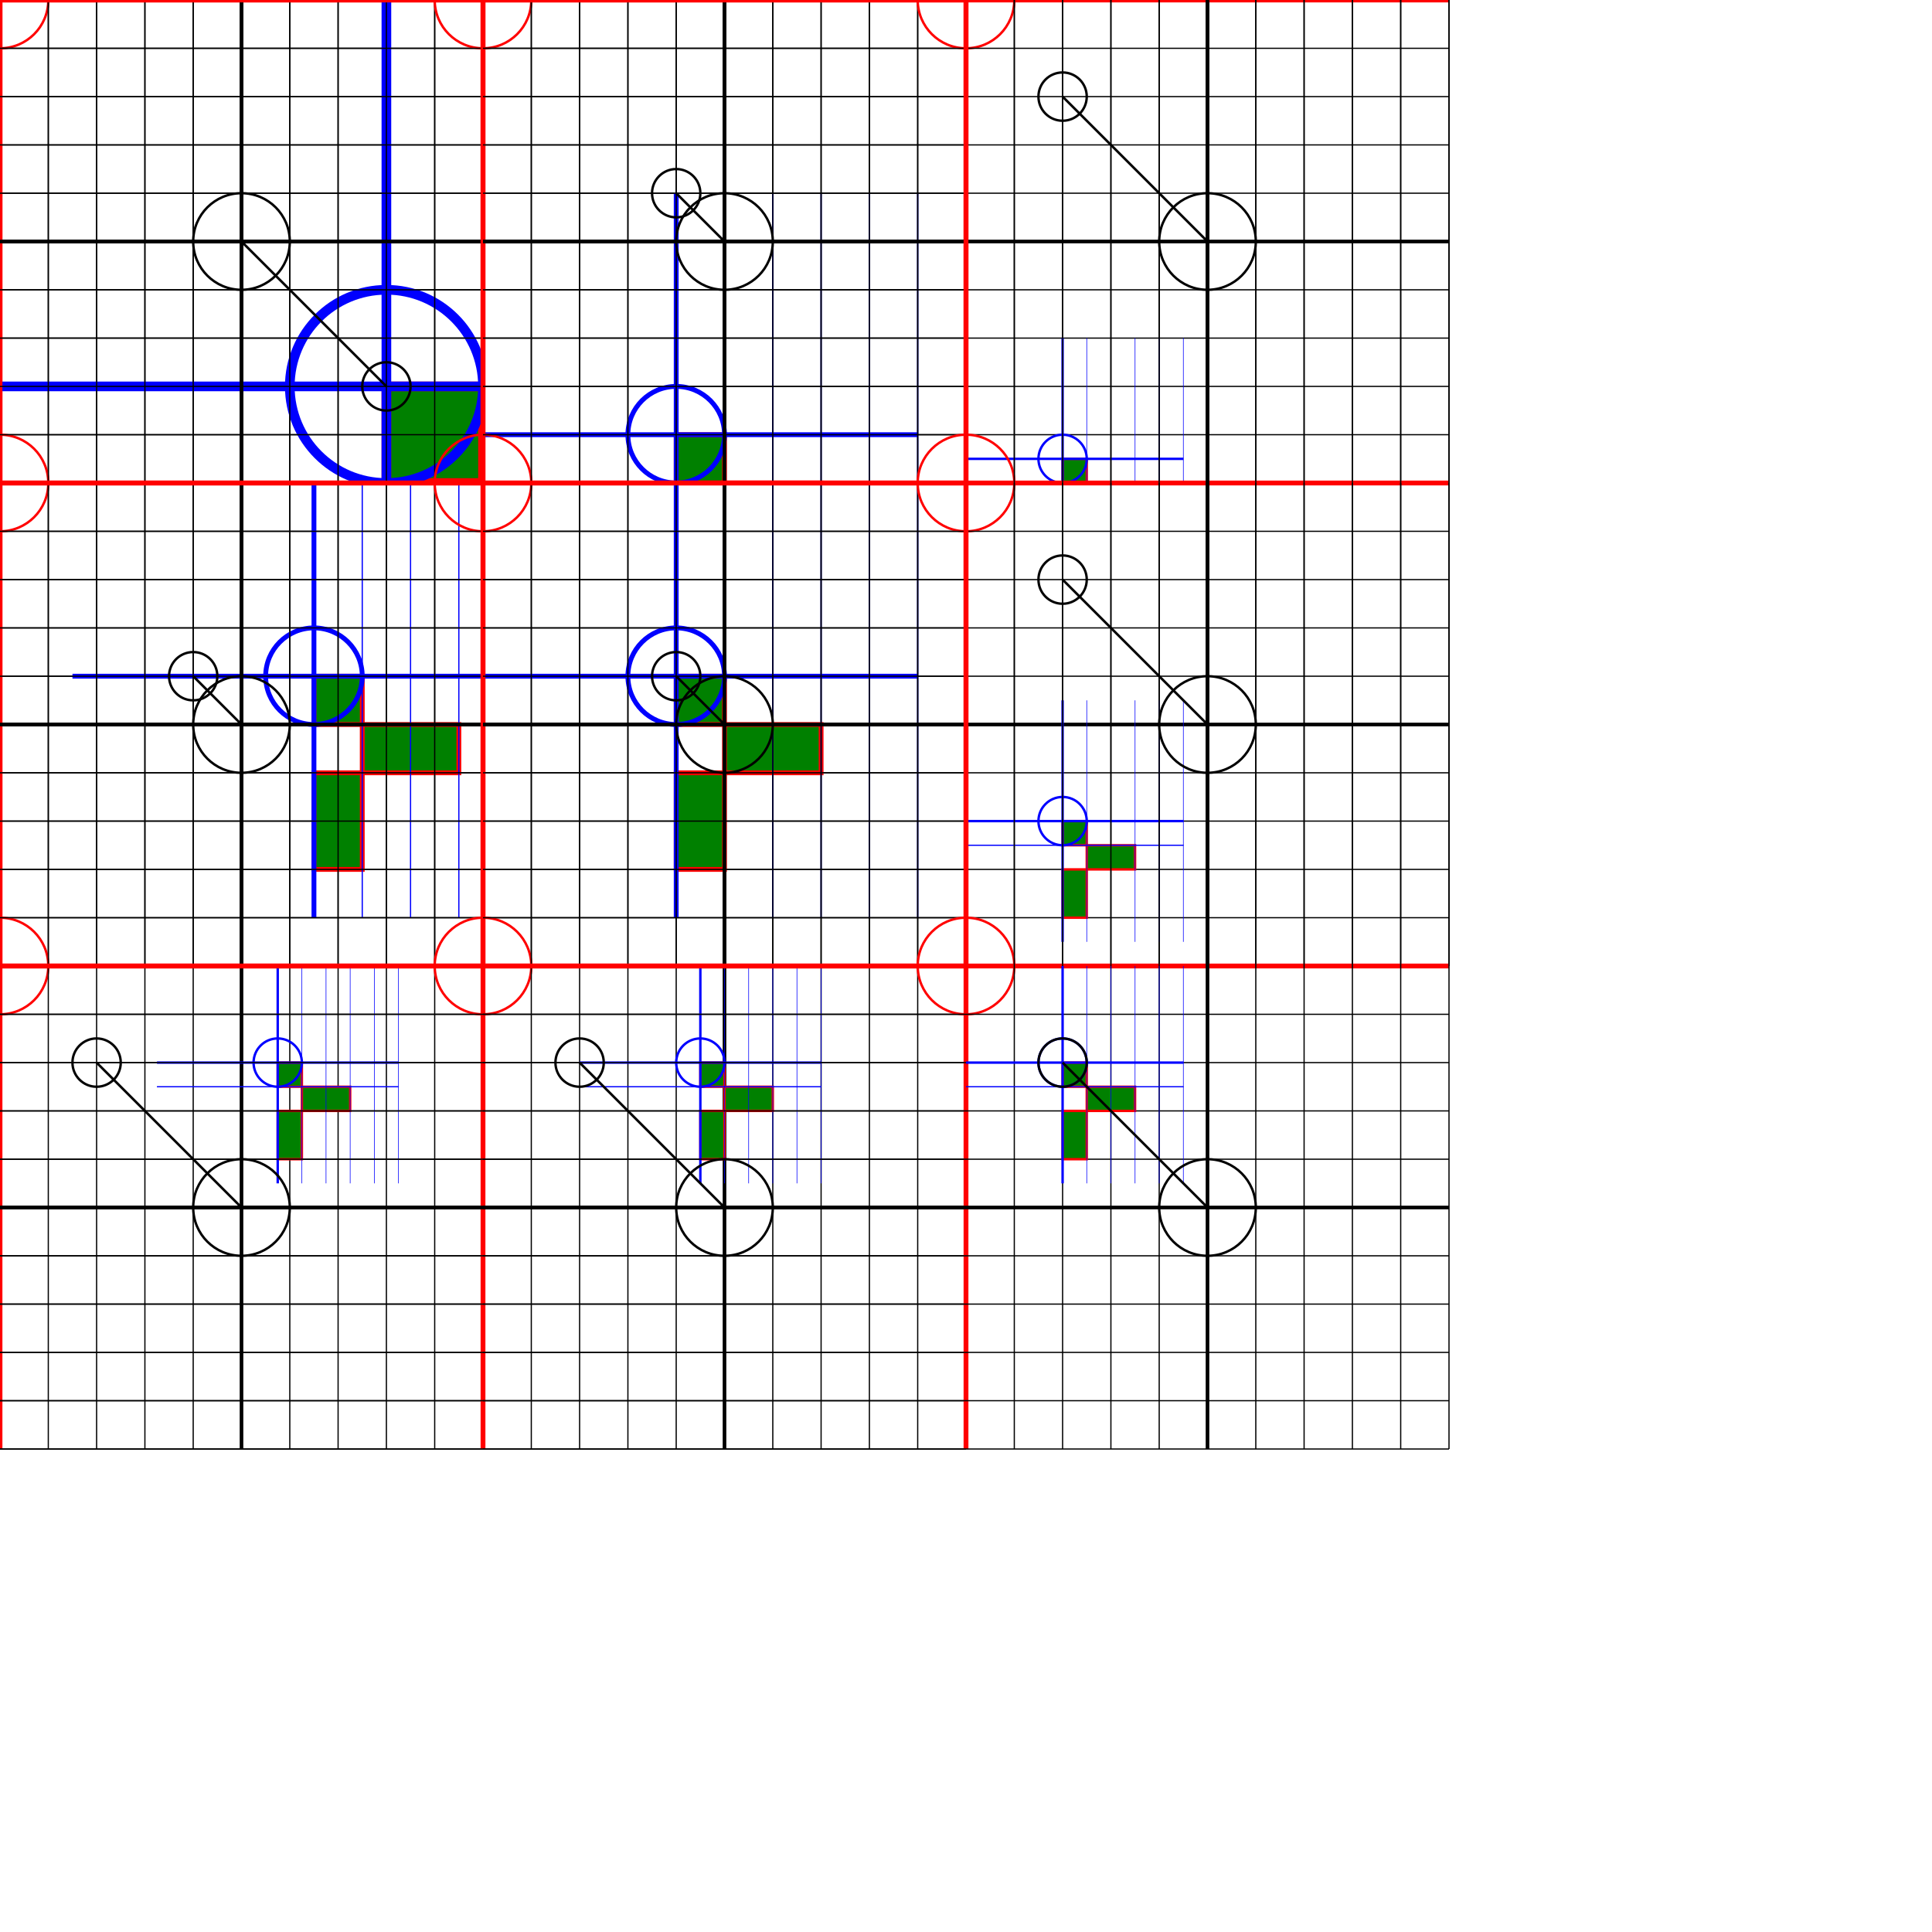 <svg xmlns="http://www.w3.org/2000/svg" xmlns:xlink="http://www.w3.org/1999/xlink" width="400" height="400" baseProfile="full" version="1.1"><defs><g id="grid" fill="none"><circle r="10" stroke="red" stroke-width=".5"/><line x1="0" x2="0" y1="-100" y2="100" stroke="red" stroke-width="1"/><line x1="-100" x2="100" y1="0" y2="0" stroke="red" stroke-width="1"/><line x1="10" x2="10" y1="-100" y2="100" stroke="#000" stroke-width=".25"/><line x1="20" x2="20" y1="-100" y2="100" stroke="#000" stroke-width=".25"/><line x1="30" x2="30" y1="-100" y2="100" stroke="#000" stroke-width=".25"/><line x1="40" x2="40" y1="-100" y2="100" stroke="#000" stroke-width=".25"/><line x1="50" x2="50" y1="-100" y2="100" stroke="#000" stroke-width=".75"/><line x1="60" x2="60" y1="-100" y2="100" stroke="#000" stroke-width=".25"/><line x1="70" x2="70" y1="-100" y2="100" stroke="#000" stroke-width=".25"/><line x1="80" x2="80" y1="-100" y2="100" stroke="#000" stroke-width=".25"/><line x1="90" x2="90" y1="-100" y2="100" stroke="#000" stroke-width=".25"/><line x1="100" x2="100" y1="-100" y2="100" stroke="#000" stroke-width=".25"/><line x1="-100" x2="100" y1="10" y2="10" stroke="#000" stroke-width=".25"/><line x1="-100" x2="100" y1="20" y2="20" stroke="#000" stroke-width=".25"/><line x1="-100" x2="100" y1="30" y2="30" stroke="#000" stroke-width=".25"/><line x1="-100" x2="100" y1="40" y2="40" stroke="#000" stroke-width=".25"/><line x1="-100" x2="100" y1="50" y2="50" stroke="#000" stroke-width=".75"/><line x1="-100" x2="100" y1="60" y2="60" stroke="#000" stroke-width=".25"/><line x1="-100" x2="100" y1="70" y2="70" stroke="#000" stroke-width=".25"/><line x1="-100" x2="100" y1="80" y2="80" stroke="#000" stroke-width=".25"/><line x1="-100" x2="100" y1="90" y2="90" stroke="#000" stroke-width=".25"/><line x1="-100" x2="100" y1="100" y2="100" stroke="#000" stroke-width=".25"/></g><g id="innerGrid" fill="none" stroke="#00f"><circle r="10" stroke-width="1"/><line y1="-50" y2="50" stroke-width="1"/><line x1="-50" x2="50" stroke-width="1"/><line x1="10" x2="10" y1="-50" y2="50" stroke-width=".25"/><line x1="20" x2="20" y1="-50" y2="50" stroke-width=".25"/><line x1="30" x2="30" y1="-50" y2="50" stroke-width=".25"/><line x1="40" x2="40" y1="-50" y2="50" stroke-width=".25"/><line x1="50" x2="50" y1="-50" y2="50" stroke-width=".25"/><line x1="-50" x2="50" y1="10" y2="10" stroke-width=".25"/><line x1="-50" x2="50" y1="10" y2="10" stroke-width=".25"/><line x1="-50" x2="50" y1="10" y2="10" stroke-width=".25"/><line x1="-50" x2="50" y1="10" y2="10" stroke-width=".25"/><line x1="-50" x2="50" y1="10" y2="10" stroke-width=".25"/></g><g id="svgContents"><rect width="10" height="10" fill="green" stroke="red"/><rect width="20" height="10" x="10" y="10" fill="green" stroke="red"/><rect width="10" height="20" y="20" fill="green" stroke="red"/><use xlink:href="#innerGrid"/></g></defs><g><use xlink:href="#grid"/><svg width="100" height="100" preserveAspectRatio="xMidYmax meet" viewBox="10 10 50 50"><use transform="translate(50,50)" xlink:href="#svgContents"/></svg><g fill="none" stroke="#000" transform="translate(50,50)"><circle r="10" stroke-width=".5"/><line x2="30" y2="30" stroke-width=".5"/><circle cx="30" cy="30" r="5" stroke-width=".5"/></g></g><g transform="translate(0,100)"><use xlink:href="#grid"/><svg width="100" height="100" preserveAspectRatio="xMidYmax meet" viewBox="10 10 50 100"><use transform="translate(50,50)" xlink:href="#svgContents"/></svg><g fill="none" stroke="#000" transform="translate(50,50)"><circle r="10" stroke-width=".5"/><line x2="-10" y2="-10" stroke-width=".5"/><circle cx="-10" cy="-10" r="5" stroke-width=".5"/></g></g><g transform="translate(0,200)"><use xlink:href="#grid"/><svg width="100" height="100" preserveAspectRatio="xMidYmax meet" viewBox="10 10 50 200"><use transform="translate(50,50)" xlink:href="#svgContents"/></svg><g fill="none" stroke="#000" transform="translate(50,50)"><circle r="10" stroke-width=".5"/><line x2="-30" y2="-30" stroke-width=".5"/><circle cx="-30" cy="-30" r="5" stroke-width=".5"/></g></g><g transform="translate(100,0)"><use xlink:href="#grid"/><svg width="100" height="100" preserveAspectRatio="xMidYmax meet" viewBox="10 10 100 50"><use transform="translate(50,50)" xlink:href="#svgContents"/></svg><g fill="none" stroke="#000" transform="translate(50,50)"><circle r="10" stroke-width=".5"/><line x2="-10" y2="-10" stroke-width=".5"/><circle cx="-10" cy="-10" r="5" stroke-width=".5"/></g></g><g transform="translate(100,100)"><use xlink:href="#grid"/><svg width="100" height="100" preserveAspectRatio="xMidYmax meet" viewBox="10 10 100 100"><use transform="translate(50,50)" xlink:href="#svgContents"/></svg><g fill="none" stroke="#000" transform="translate(50,50)"><circle r="10" stroke-width=".5"/><line x2="-10" y2="-10" stroke-width=".5"/><circle cx="-10" cy="-10" r="5" stroke-width=".5"/></g></g><g transform="translate(100,200)"><use xlink:href="#grid"/><svg width="100" height="100" preserveAspectRatio="xMidYmax meet" viewBox="10 10 100 200"><use transform="translate(50,50)" xlink:href="#svgContents"/></svg><g fill="none" stroke="#000" transform="translate(50,50)"><circle r="10" stroke-width=".5"/><line x2="-30" y2="-30" stroke-width=".5"/><circle cx="-30" cy="-30" r="5" stroke-width=".5"/></g></g><g transform="translate(200,0)"><use xlink:href="#grid"/><svg width="100" height="100" preserveAspectRatio="xMidYmax meet" viewBox="10 10 200 50"><use transform="translate(50,50)" xlink:href="#svgContents"/></svg><g fill="none" stroke="#000" transform="translate(50,50)"><circle r="10" stroke-width=".5"/><line x2="-30" y2="-30" stroke-width=".5"/><circle cx="-30" cy="-30" r="5" stroke-width=".5"/></g></g><g transform="translate(200,100)"><use xlink:href="#grid"/><svg width="100" height="100" preserveAspectRatio="xMidYmax meet" viewBox="10 10 200 100"><use transform="translate(50,50)" xlink:href="#svgContents"/></svg><g fill="none" stroke="#000" transform="translate(50,50)"><circle r="10" stroke-width=".5"/><line x2="-30" y2="-30" stroke-width=".5"/><circle cx="-30" cy="-30" r="5" stroke-width=".5"/></g></g><g transform="translate(200,200)"><use xlink:href="#grid"/><svg width="100" height="100" preserveAspectRatio="xMidYmax meet" viewBox="10 10 200 200"><use transform="translate(50,50)" xlink:href="#svgContents"/></svg><g fill="none" stroke="#000" transform="translate(50,50)"><circle r="10" stroke-width=".5"/><line x2="-30" y2="-30" stroke-width=".5"/><circle cx="-30" cy="-30" r="5" stroke-width=".5"/></g></g></svg>